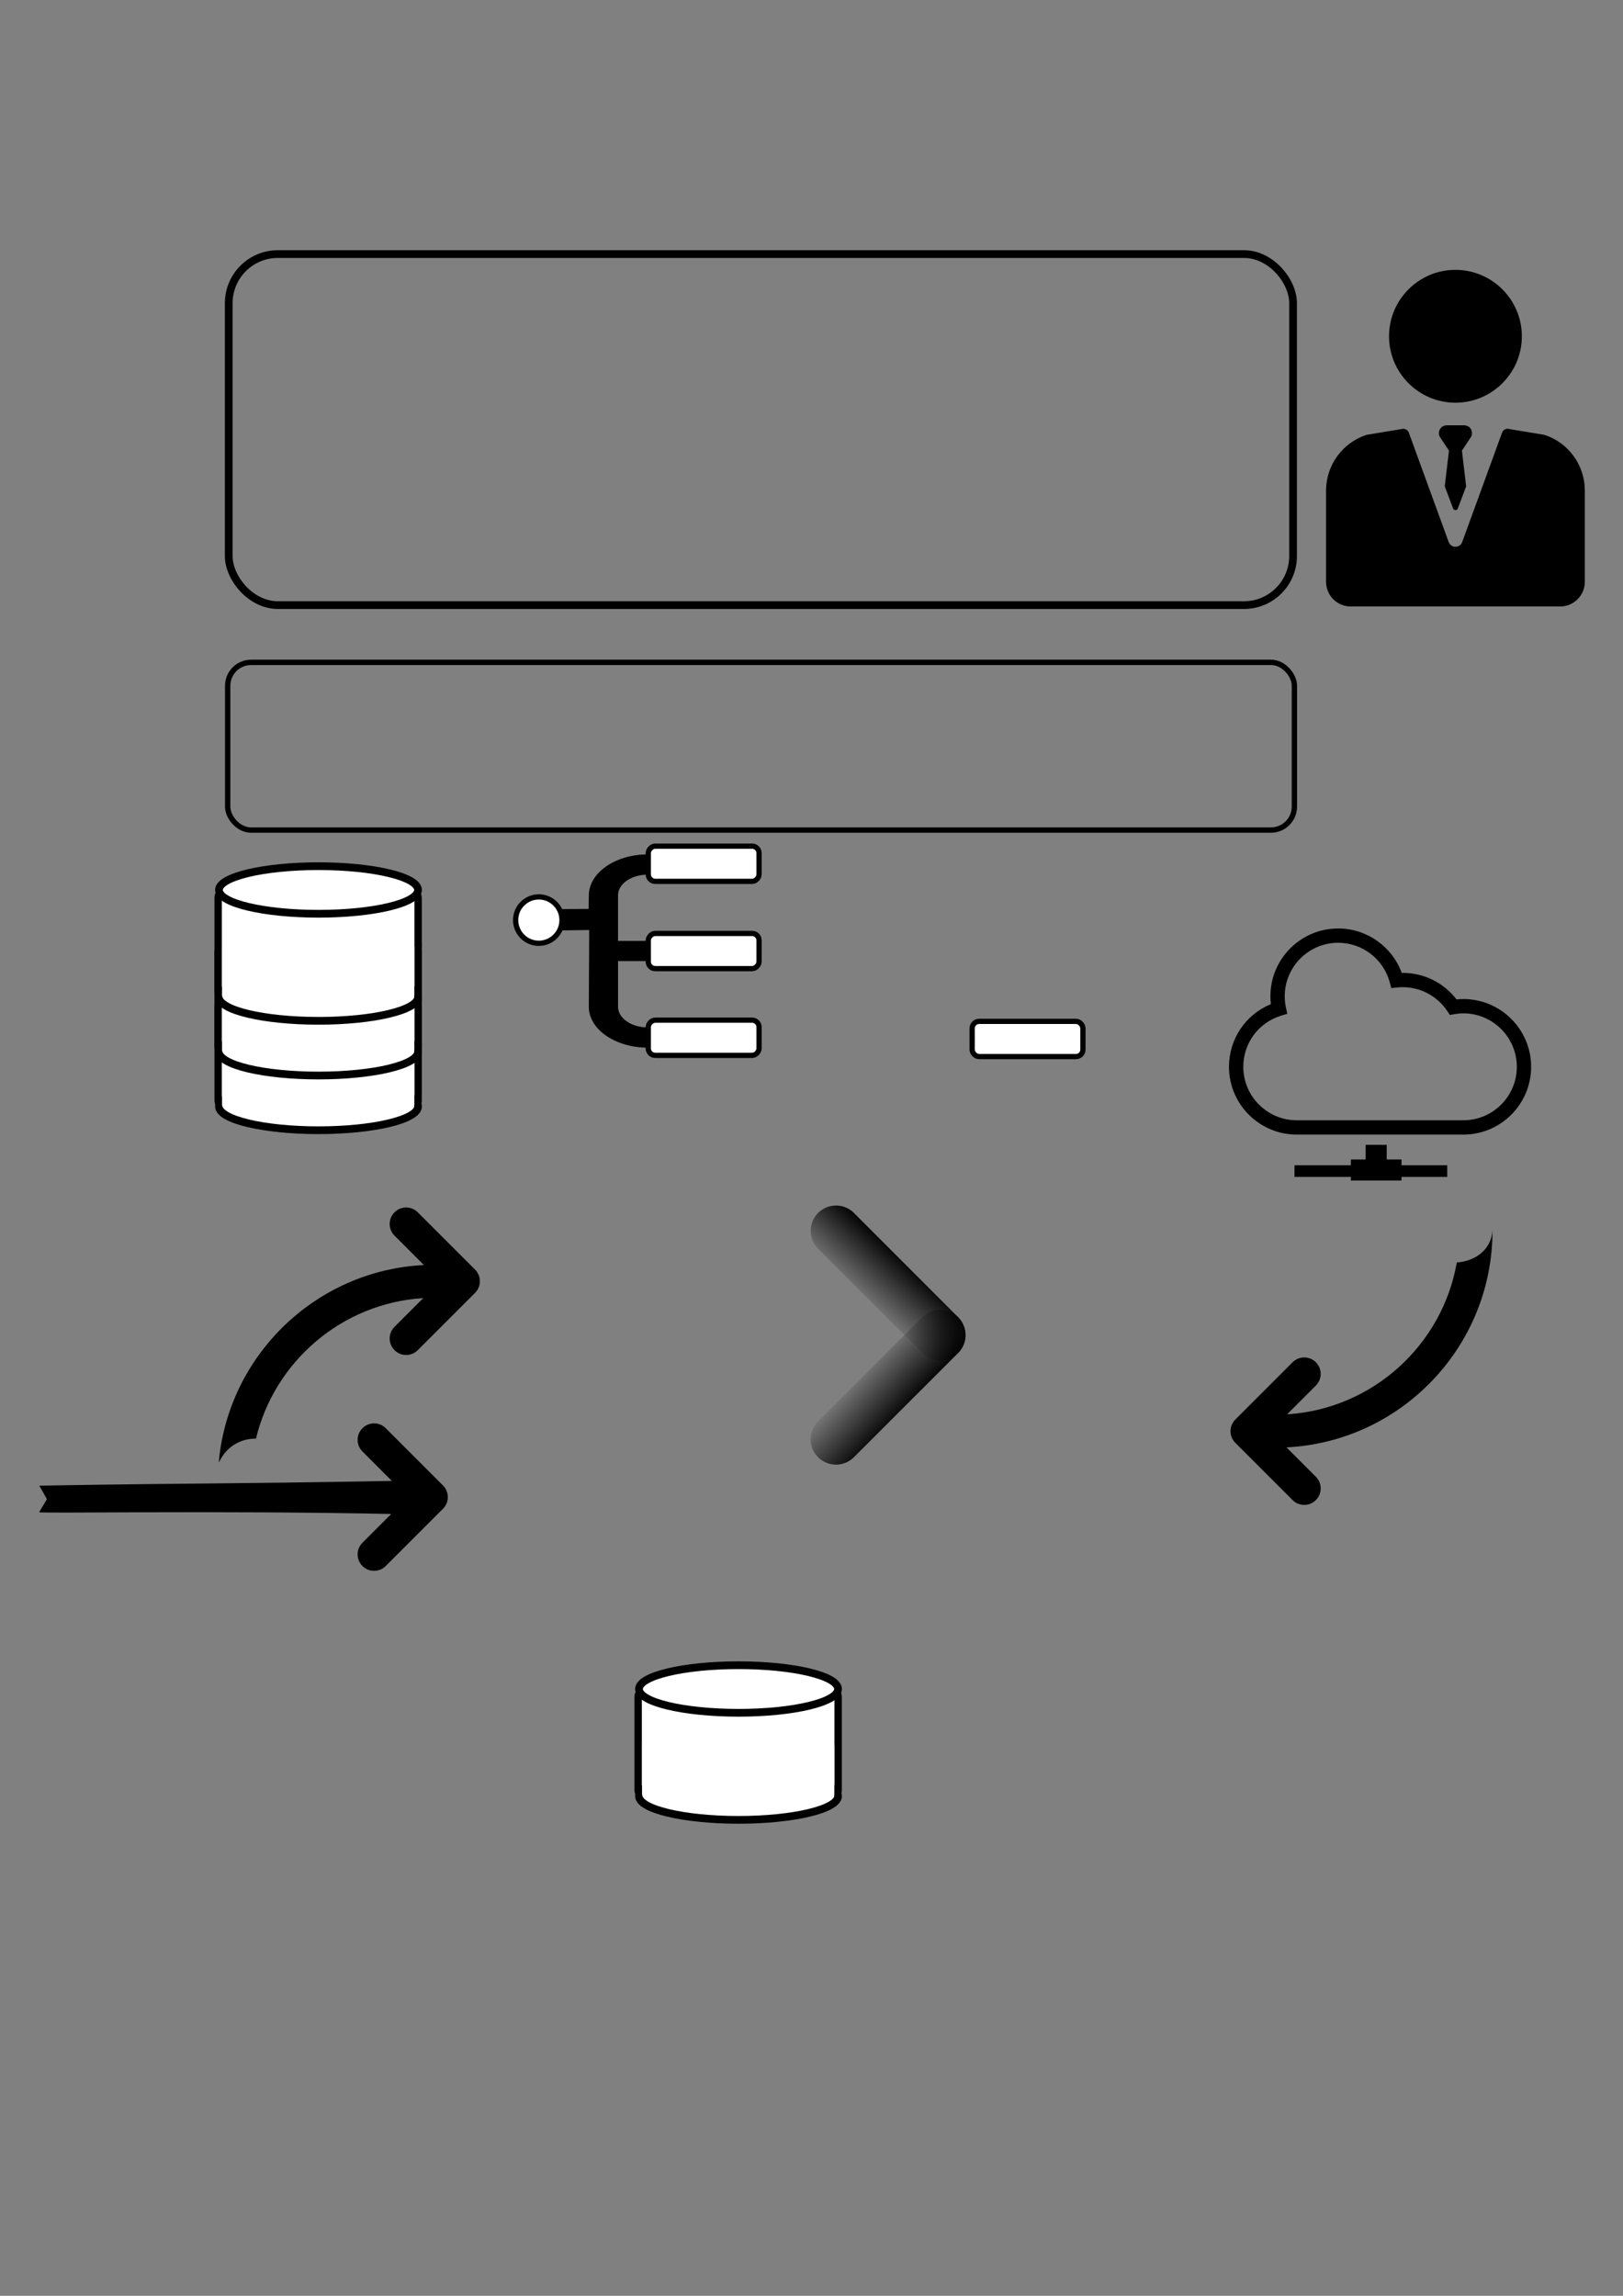 <?xml version="1.0" encoding="UTF-8" standalone="no"?>
<svg
   xmlns:dc="http://purl.org/dc/elements/1.1/"
   xmlns:cc="http://creativecommons.org/ns#"
   xmlns:rdf="http://www.w3.org/1999/02/22-rdf-syntax-ns#"
   xmlns:svg="http://www.w3.org/2000/svg"
   xmlns="http://www.w3.org/2000/svg"
   xmlns:xlink="http://www.w3.org/1999/xlink"
   xmlns:sodipodi="http://sodipodi.sourceforge.net/DTD/sodipodi-0.dtd"
   xmlns:inkscape="http://www.inkscape.org/namespaces/inkscape"
   width="210mm"
   height="297mm"
   viewBox="0 0 210 297"
   version="1.1"
   id="svg1002"
   inkscape:version="1.0.2 (e86c870879, 2021-01-15)"
   sodipodi:docname="layout.svg">
  <rect x="0" y="0" width="210" height="297" fill="#808080" stroke="none"/>
  <defs
     id="defs996">
    <marker
       style="overflow:visible;"
       id="Arrow1Lend"
       refX="0.0"
       refY="0.0"
       orient="auto"
       inkscape:stockid="Arrow1Lend"
       inkscape:isstock="true">
      <path
         transform="scale(0.8) rotate(180) translate(12.5,0)"
         style="fill-rule:evenodd;stroke:#000000;stroke-width:1pt;stroke-opacity:1;fill:#000000;fill-opacity:1"
         d="M 0.0,0.0 L 5.0,-5.0 L -12.5,0.0 L 5.0,5.0 L 0.0,0.0 z "
         id="path4750" />
    </marker>
    <linearGradient
       inkscape:collect="always"
       id="linearGradient4674-5">
      <stop
         style="stop-color:#000000;stop-opacity:1;"
         offset="0"
         id="stop4670" />
      <stop
         style="stop-color:#000000;stop-opacity:0;"
         offset="1"
         id="stop4672" />
    </linearGradient>
    <linearGradient
       inkscape:collect="always"
       xlink:href="#linearGradient4674-5"
       id="linearGradient4705"
       x1="119.55"
       y1="168.577"
       x2="113.911"
       y2="174.622"
       gradientUnits="userSpaceOnUse"
       gradientTransform="translate(-1.159,-4.685)" />
    <linearGradient
       inkscape:collect="always"
       xlink:href="#linearGradient4674-5"
       id="linearGradient4734"
       gradientUnits="userSpaceOnUse"
       gradientTransform="rotate(90,111.092,174.476)"
       x1="119.55"
       y1="168.577"
       x2="113.911"
       y2="174.622" />
  </defs>
  <sodipodi:namedview
     id="base"
     pagecolor="#ffffff"
     bordercolor="#666666"
     borderopacity="1.0"
     inkscape:pageopacity="0.0"
     inkscape:pageshadow="2"
     inkscape:zoom="1"
     inkscape:cx="115.79707"
     inkscape:cy="488.58833"
     inkscape:document-units="mm"
     inkscape:current-layer="layer1"
     inkscape:document-rotation="0"
     showgrid="false"
     inkscape:snap-nodes="true"
     inkscape:window-width="1920"
     inkscape:window-height="1021"
     inkscape:window-x="0"
     inkscape:window-y="0"
     inkscape:window-maximized="1"
     inkscape:snap-others="false"
     inkscape:snap-bbox="true"
     inkscape:snap-global="false" />
  <g
     inkscape:label="Calque 1"
     inkscape:groupmode="layer"
     id="layer1">
    <rect
       style="opacity:1;fill:none;stroke:#000000;stroke-width:1;stroke-linecap:round;stroke-linejoin:round;stroke-miterlimit:4;stroke-dasharray:none;stroke-opacity:1"
       id="content-layout"
       width="137.714"
       height="45.413"
       x="29.596"
       y="32.868"
       ry="6.351"
       inkscape:label="#content-layout" />
    <rect
       style="fill:none;stroke:#000000;stroke-width:0.692;stroke-linecap:round;stroke-linejoin:round;stroke-miterlimit:4;stroke-dasharray:none;stroke-opacity:1"
       id="heading-layout"
       width="138.022"
       height="21.696"
       x="29.46"
       y="85.687"
       ry="3.034"
       inkscape:label="#heading-layout" />
    <rect
       style="fill:#ffffff;stroke:#000000;stroke-width:0.678;stroke-linecap:round;stroke-linejoin:round;stroke-miterlimit:4;stroke-dasharray:none;stroke-dashoffset:0;stroke-opacity:1"
       id="label"
       width="14.335"
       height="4.554"
       x="125.786"
       y="132.131"
       ry="0.903"
       inkscape:label="#label" />
    <g
       id="hierarchy"
       inkscape:label="#hierarchy">
      <rect
         style="opacity:1;fill:#ffffff;stroke:#000000;stroke-width:0.678;stroke-linecap:round;stroke-linejoin:round;stroke-miterlimit:4;stroke-dasharray:none;stroke-dashoffset:0;stroke-opacity:1"
         id="rect2083"
         width="14.335"
         height="4.554"
         x="83.881"
         y="-114.018"
         ry="0.903"
         transform="scale(1,-1)" />
      <rect
         style="fill:#ffffff;stroke:#000000;stroke-width:0.678;stroke-linecap:round;stroke-linejoin:round;stroke-miterlimit:4;stroke-dasharray:none;stroke-dashoffset:0;stroke-opacity:1"
         id="rect2083-7"
         width="14.335"
         height="4.554"
         x="83.881"
         y="-136.529"
         ry="0.903"
         transform="scale(1,-1)" />
      <rect
         style="fill:#ffffff;stroke:#000000;stroke-width:0.678;stroke-linecap:round;stroke-linejoin:round;stroke-miterlimit:4;stroke-dasharray:none;stroke-dashoffset:0;stroke-opacity:1"
         id="rect2083-0"
         width="14.335"
         height="4.554"
         x="83.881"
         y="-125.307"
         ry="0.903"
         transform="scale(1,-1)" />
      <circle
         style="opacity:1;fill:#ffffff;stroke:#000000;stroke-width:0.678;stroke-linecap:round;stroke-linejoin:round;stroke-miterlimit:4;stroke-dasharray:none;stroke-dashoffset:0;stroke-opacity:1"
         id="path2123"
         cx="69.718"
         cy="-119.029"
         r="3"
         transform="scale(1,-1)" />
      <path
         d="m 83.881,121.721 v 2.617 h -3.913 v 5.912 c 0,1.468 1.726,2.663 3.847,2.663 v 2.617 c -4.206,0 -7.628,-2.369 -7.628,-5.28 l 0.051,-9.938 -3.505,0.048 -0.01,-2.757 3.44,-0.024 0.023,-1.77 c 0.039,-2.911 3.422,-5.28 7.628,-5.28 v 2.617 c -2.121,0 -3.847,1.194 -3.847,2.663 v 5.912 z"
         id="path18"
         style="stroke-width:0.054"
         sodipodi:nodetypes="cccsccsccccsccscc" />
    </g>
    <g
       id="database"
       inkscape:label="#database">
      <g
         id="g2081-5"
         transform="translate(-48.129,-20.819)">
        <rect
           style="fill:#ffffff;stroke:#000000;stroke-width:0.953;stroke-linecap:round;stroke-linejoin:round;stroke-miterlimit:4;stroke-dasharray:none;stroke-opacity:1"
           id="rect2017-5-0"
           width="25.875"
           height="13.933"
           x="76.354"
           y="150.196"
           ry="0.903" />
        <ellipse
           style="fill:#ffffff;stroke:#000000;stroke-width:1;stroke-linecap:round;stroke-linejoin:round;stroke-miterlimit:4;stroke-dasharray:none;stroke-opacity:1"
           id="path1968-3-6-3"
           cx="89.339"
           cy="163.955"
           rx="12.877"
           ry="3.078" />
        <ellipse
           style="fill:#ffffff;stroke:#000000;stroke-width:1;stroke-linecap:round;stroke-linejoin:round;stroke-miterlimit:4;stroke-dasharray:none;stroke-opacity:1"
           id="path1968-1-6"
           cx="89.339"
           cy="150.105"
           rx="12.877"
           ry="3.078" />
        <rect
           style="fill:#ffffff;stroke:#ffffff;stroke-width:0.657;stroke-linecap:round;stroke-linejoin:round;stroke-miterlimit:4;stroke-dasharray:none;stroke-dashoffset:0;stroke-opacity:1"
           id="rect2017-5-2-1"
           width="24.229"
           height="7.077"
           x="77.182"
           y="157.062"
           ry="0.459" />
      </g>
      <g
         id="g2081-9"
         transform="translate(-48.129,-27.896)">
        <rect
           style="fill:#ffffff;stroke:#000000;stroke-width:0.953;stroke-linecap:round;stroke-linejoin:round;stroke-miterlimit:4;stroke-dasharray:none;stroke-opacity:1"
           id="rect2017-5-4"
           width="25.875"
           height="13.933"
           x="76.354"
           y="150.196"
           ry="0.903" />
        <ellipse
           style="fill:#ffffff;stroke:#000000;stroke-width:1;stroke-linecap:round;stroke-linejoin:round;stroke-miterlimit:4;stroke-dasharray:none;stroke-opacity:1"
           id="path1968-3-6-7"
           cx="89.339"
           cy="163.955"
           rx="12.877"
           ry="3.078" />
        <ellipse
           style="fill:#ffffff;stroke:#000000;stroke-width:1;stroke-linecap:round;stroke-linejoin:round;stroke-miterlimit:4;stroke-dasharray:none;stroke-opacity:1"
           id="path1968-1-8"
           cx="89.339"
           cy="150.105"
           rx="12.877"
           ry="3.078" />
        <rect
           style="fill:#ffffff;stroke:#ffffff;stroke-width:0.657;stroke-linecap:round;stroke-linejoin:round;stroke-miterlimit:4;stroke-dasharray:none;stroke-dashoffset:0;stroke-opacity:1"
           id="rect2017-5-2-4"
           width="24.229"
           height="7.077"
           x="77.182"
           y="157.062"
           ry="0.459" />
      </g>
      <g
         id="cylinder"
         transform="translate(-48.129,-34.973)"
         inkscape:label="#cylinder">
        <rect
           style="fill:#ffffff;stroke:#000000;stroke-width:0.953;stroke-linecap:round;stroke-linejoin:round;stroke-miterlimit:4;stroke-dasharray:none;stroke-opacity:1"
           id="rect2017-5"
           width="25.875"
           height="13.933"
           x="76.354"
           y="150.196"
           ry="0.903" />
        <ellipse
           style="fill:#ffffff;stroke:#000000;stroke-width:1;stroke-linecap:round;stroke-linejoin:round;stroke-miterlimit:4;stroke-dasharray:none;stroke-opacity:1"
           id="path1968-3-6"
           cx="89.339"
           cy="163.955"
           rx="12.877"
           ry="3.078" />
        <ellipse
           style="fill:#ffffff;stroke:#000000;stroke-width:1;stroke-linecap:round;stroke-linejoin:round;stroke-miterlimit:4;stroke-dasharray:none;stroke-opacity:1"
           id="path1968-1"
           cx="89.339"
           cy="150.105"
           rx="12.877"
           ry="3.078" />
        <rect
           style="fill:#ffffff;stroke:#ffffff;stroke-width:0.657;stroke-linecap:round;stroke-linejoin:round;stroke-miterlimit:4;stroke-dasharray:none;stroke-dashoffset:0;stroke-opacity:1"
           id="rect2017-5-2"
           width="24.229"
           height="7.077"
           x="77.182"
           y="157.062"
           ry="0.459" />
      </g>
    </g>
    <g
       id="cylinder-alone"
       transform="translate(6.218,68.395)"
       inkscape:label="#cylinder-alone">
      <rect
         style="fill:#ffffff;stroke:#000000;stroke-width:0.953;stroke-linecap:round;stroke-linejoin:round;stroke-miterlimit:4;stroke-dasharray:none;stroke-opacity:1"
         id="rect2017-5-6"
         width="25.875"
         height="13.933"
         x="76.354"
         y="150.196"
         ry="0.903" />
      <ellipse
         style="fill:#ffffff;stroke:#000000;stroke-width:1;stroke-linecap:round;stroke-linejoin:round;stroke-miterlimit:4;stroke-dasharray:none;stroke-opacity:1"
         id="path1968-3-6-9"
         cx="89.339"
         cy="163.955"
         rx="12.877"
         ry="3.078" />
      <ellipse
         style="fill:#ffffff;stroke:#000000;stroke-width:1;stroke-linecap:round;stroke-linejoin:round;stroke-miterlimit:4;stroke-dasharray:none;stroke-opacity:1"
         id="path1968-1-3"
         cx="89.339"
         cy="150.105"
         rx="12.877"
         ry="3.078" />
      <rect
         style="fill:#ffffff;stroke:#ffffff;stroke-width:0.657;stroke-linecap:round;stroke-linejoin:round;stroke-miterlimit:4;stroke-dasharray:none;stroke-dashoffset:0;stroke-opacity:1"
         id="rect2017-5-2-7"
         width="24.229"
         height="7.077"
         x="77.182"
         y="157.062"
         ry="0.459" />
    </g>
    <g
       id="connected-cloud"
       transform="matrix(0.092,0,0,0.092,155.601,115.651)"
       inkscape:label="#connected-cloud">
      <g
         id="g4527">
        <g
           id="g4530">
          <path
             d="m 366.771,147.716 c -3.111,0 -6.291,0.178 -9.614,0.547 -18.304,-23.869 -46.642,-37.716 -77.057,-37.333 -13.642,-37.163 -49.289,-62.454 -89.388,-62.454 -52.553,0 -95.306,42.752 -95.306,95.305 0,3.705 0.219,7.426 0.662,11.142 -35.58,14.587 -58.923,48.971 -58.923,88.109 0,52.553 42.753,95.305 95.305,95.305 h 234.316 c 52.556,0 95.312,-42.752 95.312,-95.305 -10e-4,-52.553 -42.753,-95.316 -95.307,-95.316 z m 0,170.501 h -234.315 c -41.453,0 -75.185,-33.734 -75.185,-75.19 0,-33.22 21.315,-62.102 53.048,-71.861 l 8.785,-2.706 -1.91,-8.996 c -1.106,-5.199 -1.667,-10.471 -1.667,-15.683 0,-41.453 33.733,-75.185 75.185,-75.185 33.807,0 63.609,22.804 72.485,55.456 l 2.227,8.232 8.486,-0.859 c 2.529,-0.252 5.098,-0.38 7.614,-0.38 25.204,0 48.616,12.556 62.619,33.598 l 3.623,5.429 6.424,-1.075 c 4.565,-0.775 8.679,-1.149 12.58,-1.149 41.461,0 75.19,33.732 75.19,75.191 0.002,41.462 -33.728,75.178 -75.189,75.178 z m -86.982,63.273 h 64.33 v 16.368 h -64.33 v 5.121 h -71.228 v -5.121 h -79.298 v -16.368 h 79.292 v -8.186 h 20.784 v -20.553 l 29.663,-0.006 v 20.559 h 20.782 v 8.186 z"
             id="path2" />
        </g>
      </g>
    </g>
    <g
       id="manager"
       transform="matrix(0.265,0,0,0.265,132.705,34.91)"
       inkscape:label="#manager">
      <path
         d="m 209.868,64.857 c 17.881,0 32.428,-14.547 32.428,-32.428 C 242.296,14.547 227.749,0 209.868,0 191.987,0 177.44,14.547 177.44,32.428 c 0,17.881 14.547,32.429 32.428,32.429 z"
         id="path6-3" />
      <path
         d="m 273.039,152.276 v -44.58 c 0,-12.34 -7.93,-23.283 -19.657,-27.124 l -0.054,-0.018 -17.152,-2.84 c -1.46,-0.449 -3.02,0.324 -3.545,1.764 l -19.462,53.399 c -1.123,3.081 -5.48,3.081 -6.602,0 L 187.105,79.478 c -0.424,-1.163 -1.522,-1.892 -2.698,-1.892 -0.279,0 -17.999,2.964 -17.999,2.964 -11.823,3.94 -19.723,14.9 -19.723,27.294 v 44.432 c 0,6.659 5.398,12.056 12.056,12.056 h 102.241 c 6.66,0 12.057,-5.398 12.057,-12.056 z"
         id="path8-2" />
      <path
         d="m 216.936,77.105 c -0.747,-0.814 -1.84,-1.224 -2.946,-1.224 h -8.245 c -1.105,0 -2.198,0.41 -2.946,1.224 -1.157,1.261 -1.325,3.082 -0.504,4.505 l 4.407,6.644 -2.063,17.405 4.063,10.808 c 0.396,1.087 1.933,1.087 2.33,0 l 4.063,-10.808 -2.063,-17.405 4.407,-6.644 c 0.822,-1.423 0.654,-3.244 -0.503,-4.505 z"
         id="path12-0" />
    </g>
    <path
       d="m 54.057,156.833 c -0.832,-0.832 -2.181,-0.832 -3.013,0 -0.832,0.832 -0.832,2.181 0,3.013 l 3.807,3.807 c -13.994,0.693 -25.321,11.685 -26.547,25.534 l 0.315,-0.546 c 0.901,-1.561 2.581,-2.531 4.384,-2.53 0.038,0 0.076,0.003 0.114,0.005 2.401,-9.98 11.103,-17.529 21.647,-18.185 l -3.721,3.72 c -0.832,0.832 -0.832,2.181 0,3.013 0.416,0.416 0.961,0.624 1.507,0.624 0.545,0 1.091,-0.208 1.507,-0.624 l 7.409,-7.409 c 0.4,-0.4 0.624,-0.942 0.624,-1.507 0,-0.565 -0.224,-1.107 -0.624,-1.507 z"
       id="arrow-up-right"
       style="stroke-width:0.265"
       inkscape:label="#arrow-up-right" />
    <path
       d="m 193.112,159.213 c -0.178,2.438 -2.178,3.931 -4.617,4.108 -1.868,10.696 -10.903,18.955 -21.955,19.642 l 3.72,-3.72 c 0.832,-0.832 0.832,-2.181 0,-3.013 -0.832,-0.832 -2.181,-0.832 -3.013,0 l -7.409,7.409 c -0.832,0.832 -0.832,2.181 0,3.013 l 7.409,7.409 c 0.416,0.416 0.961,0.624 1.507,0.624 0.545,0 1.091,-0.208 1.507,-0.624 0.832,-0.832 0.832,-2.181 0,-3.013 l -3.807,-3.807 c 14.824,-0.734 26.659,-13.025 26.659,-28.028 z"
       id="arrow-down-left"
       style="stroke-width:0.265"
       inkscape:label="#arrow-down-left" />
    <g
       id="process"
       inkscape:label="#process">
      <path
         style="mix-blend-mode:normal;fill:#000080;stroke:url(#linearGradient4705);stroke-width:6.555;stroke-linecap:round;stroke-linejoin:miter;stroke-miterlimit:4;stroke-dasharray:none;stroke-opacity:1"
         d="m 108.173,159.232 13.479,13.485"
         id="path834-6-5-2-0-0-9"
         inkscape:connector-curvature="0" />
      <path
         style="mix-blend-mode:normal;fill:#000080;stroke:url(#linearGradient4734);stroke-width:6.555;stroke-linecap:round;stroke-linejoin:miter;stroke-miterlimit:4;stroke-dasharray:none;stroke-opacity:1"
         d="m 121.652,172.716 -13.485,13.479"
         id="path834-6-5-2-0-0-9-7"
         inkscape:connector-curvature="0" />
    </g>
    <path
       d="m 49.91,184.76 c -0.832,-0.832 -2.181,-0.832 -3.013,0 -0.832,0.832 -0.832,2.181 0,3.013 l 3.807,3.807 c -23.633,0.426 -23.441,0.242 -45.614,0.613 l 0.977,1.748 -1.001,1.682 c 0.002,0.198 22.461,-0.242 45.551,0.235 l -3.721,3.72 c -0.832,0.832 -0.832,2.181 0,3.013 0.416,0.416 0.961,0.624 1.507,0.624 0.545,0 1.091,-0.208 1.507,-0.624 l 7.409,-7.409 c 0.4,-0.4 0.624,-0.942 0.624,-1.507 0,-0.565 -0.224,-1.107 -0.624,-1.507 z"
       id="arrow-right"
       style="stroke-width:0.265"
       inkscape:label="#arrow-right"
       sodipodi:nodetypes="ccccccccccsccscc" />
  </g>
</svg>
